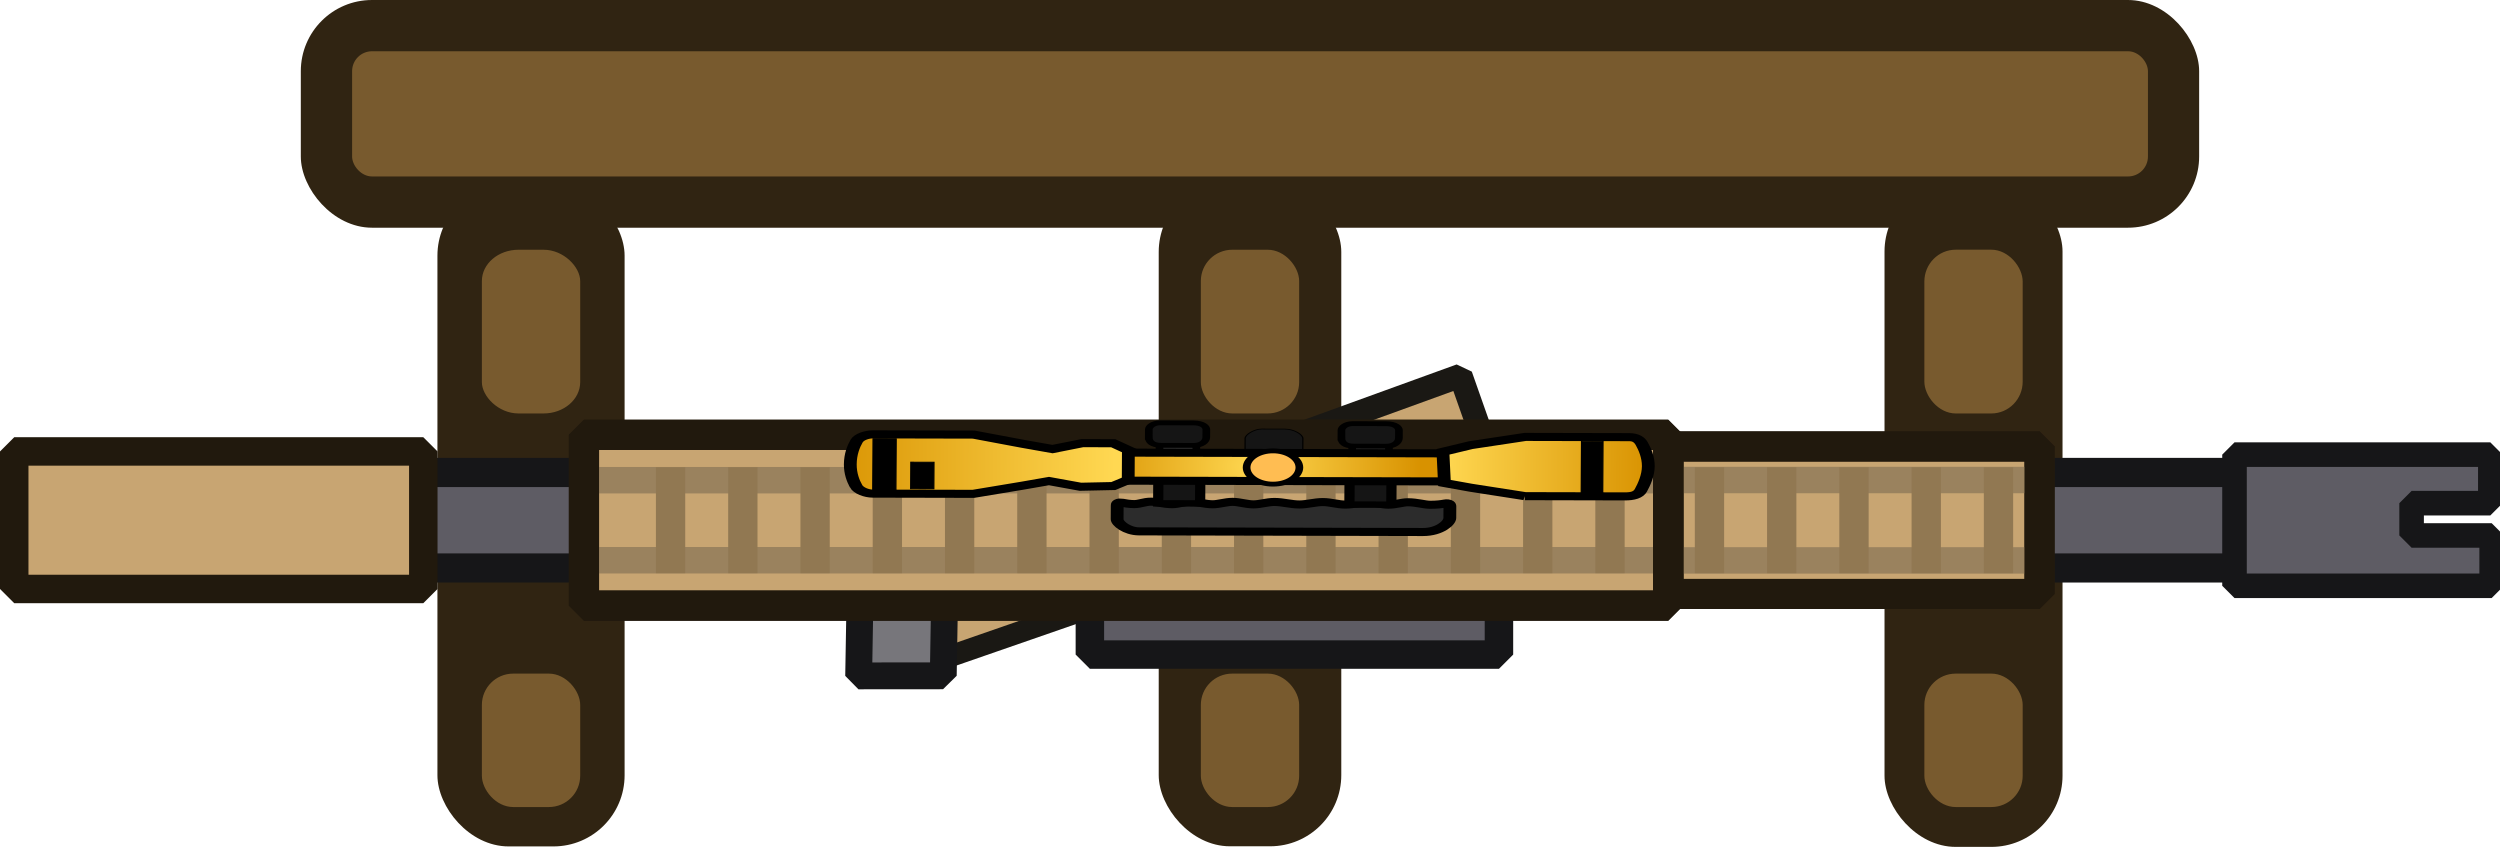 <?xml version="1.0" encoding="UTF-8" standalone="no"?>
<!-- Created with Inkscape (http://www.inkscape.org/) -->

<svg
   width="219.595"
   height="74.389"
   viewBox="0 0 58.101 19.682"
   version="1.1"
   id="svg29172"
   inkscape:version="1.3 (0e150ed6c4, 2023-07-21)"
   sodipodi:docname="gun_mount.svg"
   xmlns:inkscape="http://www.inkscape.org/namespaces/inkscape"
   xmlns:sodipodi="http://sodipodi.sourceforge.net/DTD/sodipodi-0.dtd"
   xmlns="http://www.w3.org/2000/svg"
   xmlns:svg="http://www.w3.org/2000/svg">
  <sodipodi:namedview
     id="namedview29174"
     pagecolor="#505050"
     bordercolor="#ffffff"
     borderopacity="1"
     inkscape:pageshadow="0"
     inkscape:pageopacity="0"
     inkscape:pagecheckerboard="1"
     inkscape:document-units="px"
     showgrid="false"
     units="px"
     inkscape:zoom="3.1037317"
     inkscape:cx="35.924497"
     inkscape:cy="12.08223"
     inkscape:window-width="1920"
     inkscape:window-height="1017"
     inkscape:window-x="-8"
     inkscape:window-y="-8"
     inkscape:window-maximized="1"
     inkscape:current-layer="layer1"
     inkscape:showpageshadow="2"
     inkscape:deskcolor="#d1d1d1" />
  <defs
     id="defs29169">
    <linearGradient
       x1="149.887"
       y1="179.127"
       x2="206.2"
       y2="179.127"
       gradientUnits="userSpaceOnUse"
       id="color-1">
      <stop
         offset="0"
         stop-color="#d89200"
         id="stop2" />
      <stop
         offset="1"
         stop-color="#ffd852"
         id="stop4" />
    </linearGradient>
    <radialGradient
       cx="233.498"
       cy="179.549"
       r="32.528"
       gradientUnits="userSpaceOnUse"
       id="color-2">
      <stop
         offset="0"
         stop-color="#ffd852"
         id="stop7" />
      <stop
         offset="1"
         stop-color="#d89200"
         id="stop9" />
    </radialGradient>
    <linearGradient
       x1="270.294"
       y1="179.449"
       x2="310.868"
       y2="179.449"
       gradientUnits="userSpaceOnUse"
       id="color-3">
      <stop
         offset="0"
         stop-color="#ffd852"
         id="stop12" />
      <stop
         offset="1"
         stop-color="#d89200"
         id="stop14" />
    </linearGradient>
  </defs>
  <g
     inkscape:label="Layer 1"
     inkscape:groupmode="layer"
     id="layer1">
    <rect
       style="display:inline;fill:#302412;fill-opacity:1;stroke-width:0.057"
       id="rect557-2-9-3"
       width="44.118"
       height="5.292"
       x="-51.109"
       y="-5.292"
       rx="1.654"
       ry="1.654"
       transform="scale(-1)" />
    <g
       id="g1201"
       transform="translate(5.461)">
      <rect
         style="display:inline;fill:#302412;fill-opacity:1;stroke-width:0.158"
         id="rect1020-2-7-3-2-1"
         width="4.137"
         height="15.491"
         x="-42.473"
         y="-19.682"
         rx="1.654"
         ry="1.654"
         transform="scale(-1)" />
      <rect
         style="display:inline;fill:#785a2e;fill-opacity:1;stroke-width:0.053"
         id="rect1020-2-7-3-8"
         width="2.285"
         height="3.101"
         x="-41.547"
         y="-18.756"
         rx="0.728"
         ry="0.728"
         transform="scale(-1)" />
      <rect
         style="display:inline;fill:#785a2e;fill-opacity:1;stroke-width:0.058"
         id="rect1020-2-7-3-8-5"
         width="2.285"
         height="3.806"
         x="-41.547"
         y="-9.609"
         rx="0.728"
         ry="0.74"
         transform="scale(-1)" />
    </g>
    <g
       id="g1206"
       transform="translate(7.499)">
      <rect
         style="display:inline;fill:#302412;fill-opacity:1;stroke-width:0.16"
         id="rect1020-2-7-3-2-1-1"
         width="4.243"
         height="15.467"
         x="-23.673"
         y="-19.668"
         rx="1.654"
         ry="1.654"
         transform="scale(-1)" />
      <rect
         style="display:inline;fill:#785a2e;fill-opacity:1;stroke-width:0.053"
         id="rect1020-2-7-3-8-2-0"
         width="2.285"
         height="3.101"
         x="-22.694"
         y="-18.756"
         rx="0.728"
         ry="0.728"
         transform="scale(-1)" />
      <rect
         style="display:inline;fill:#785a2e;fill-opacity:1;stroke-width:0.058"
         id="rect1020-2-7-3-8-5-4-0"
         width="2.285"
         height="3.805"
         x="-22.694"
         y="-9.609"
         rx="0.731"
         ry="0.728"
         transform="scale(-1)" />
    </g>
    <rect
       style="display:inline;fill:#785a2e;fill-opacity:1;stroke-width:0.059"
       id="rect1018-7-2-6"
       width="41.736"
       height="2.91"
       x="-49.919"
       y="-4.101"
       rx="0.463"
       ry="0.463"
       transform="scale(-1)" />
    <g
       id="g1211"
       transform="translate(8.809)">
      <rect
         style="display:inline;fill:#302412;fill-opacity:1;stroke-width:0.162"
         id="rect1020-2-7-3-2"
         width="4.35"
         height="15.384"
         x="-5.707"
         y="-19.671"
         rx="1.654"
         ry="1.654"
         transform="scale(-1)" />
      <rect
         style="display:inline;fill:#785a2e;fill-opacity:1;stroke-width:0.058"
         id="rect1020-2-7-3-8-5-4"
         width="2.285"
         height="3.805"
         x="-4.675"
         y="-9.609"
         rx="0.852"
         ry="0.728"
         transform="scale(-1)" />
      <rect
         style="display:inline;fill:#785a2e;fill-opacity:1;stroke-width:0.053"
         id="rect1020-2-7-3-8-2-0-3"
         width="2.285"
         height="3.101"
         x="-4.675"
         y="-18.756"
         rx="0.728"
         ry="0.728"
         transform="scale(-1)" />
    </g>
    <g
       id="g905"
       transform="matrix(0.265,0,0,0.265,0,8.471)">
      <g
         id="g897">
        <rect
           style="fill:#5e5c64;fill-opacity:1;stroke:#161618;stroke-width:2.556;stroke-linejoin:bevel;stroke-dasharray:none;stroke-opacity:1"
           id="rect11263-9"
           width="190.531"
           height="8.375"
           x="16.352"
           y="9.469" />
        <path
           id="rect11263-9-6"
           style="fill:#5e5c64;fill-opacity:1;stroke:#161618;stroke-width:2.155;stroke-linejoin:bevel;stroke-dasharray:none;stroke-opacity:1"
           d="M 195.966,7.905 V 19.407 h 22.551 v -4.414 h -7.02 v -2.832 h 6.904 V 7.905 Z" />
        <rect
           style="fill:#c8a572;fill-opacity:1;stroke:#21190d;stroke-width:2.497;stroke-linejoin:bevel;stroke-dasharray:none;stroke-opacity:1"
           id="rect11263"
           width="35.875"
           height="12.058"
           x="1.248"
           y="7.627" />
        <rect
           style="fill:#c8a572;fill-opacity:1;stroke:#1a1814;stroke-width:1.9;stroke-linejoin:bevel;stroke-dasharray:none;stroke-opacity:1"
           id="rect11263-5"
           width="18.333"
           height="6.393"
           x="69.193"
           y="45.138"
           transform="matrix(0.945,-0.328,0.302,0.953,0,0)" />
        <rect
           style="fill:#77767b;fill-opacity:1;stroke:#161618;stroke-width:2.355;stroke-linejoin:bevel;stroke-dasharray:none;stroke-opacity:1"
           id="rect11263-5-6"
           width="7.419"
           height="6.832"
           x="75.77"
           y="20.543"
           transform="matrix(1,-8.8035193e-4,-0.017,1,0,0)" />
        <rect
           style="fill:#c8a572;fill-opacity:1;stroke:#1a1814;stroke-width:2.092;stroke-linejoin:bevel;stroke-dasharray:none;stroke-opacity:1"
           id="rect11263-1"
           width="15.582"
           height="5.313"
           x="104.929"
           y="44.619"
           transform="matrix(0.94,-0.341,0.332,0.943,0,0)" />
        <rect
           style="fill:#5e5c64;fill-opacity:1;stroke:#161618;stroke-width:2.497;stroke-linejoin:bevel;stroke-dasharray:none;stroke-opacity:1"
           id="rect11263-7"
           width="35.875"
           height="12.058"
           x="95.582"
           y="13.382" />
        <rect
           style="fill:#c8a572;fill-opacity:1;stroke:#21190d;stroke-width:2.649;stroke-linejoin:bevel;stroke-dasharray:none;stroke-opacity:1"
           id="rect11263-8"
           width="95.09"
           height="14.977"
           x="51.212"
           y="6.168" />
        <rect
           style="fill:#c8a572;fill-opacity:1;stroke:#21190d;stroke-width:2.64;stroke-linejoin:bevel;stroke-dasharray:none;stroke-opacity:1"
           id="rect11263-8-6"
           width="32.549"
           height="12.937"
           x="146.319"
           y="7.188" />
        <g
           id="g1"
           transform="translate(-0.756,-0.483)">
          <rect
             style="fill:#9a825e;fill-opacity:1;stroke:none;stroke-width:2.167;stroke-linejoin:bevel;stroke-dasharray:none;stroke-opacity:1"
             id="rect25092"
             width="92.474"
             height="2.32"
             x="53.256"
             y="16.49" />
          <rect
             style="fill:#9a825e;fill-opacity:1;stroke:none;stroke-width:2.167;stroke-linejoin:bevel;stroke-dasharray:none;stroke-opacity:1"
             id="rect25092-7"
             width="92.474"
             height="2.32"
             x="53.274"
             y="9.47" />
        </g>
        <g
           id="g2"
           transform="translate(-0.756,-0.428)">
          <rect
             style="fill:#9a825e;fill-opacity:1;stroke:none;stroke-width:1.232;stroke-linejoin:bevel;stroke-dasharray:none;stroke-opacity:1"
             id="rect25092-7-4"
             width="29.891"
             height="2.32"
             x="148.44"
             y="9.399" />
          <rect
             style="fill:#9a825e;fill-opacity:1;stroke:none;stroke-width:1.232;stroke-linejoin:bevel;stroke-dasharray:none;stroke-opacity:1"
             id="rect25092-7-4-6"
             width="29.891"
             height="2.32"
             x="148.415"
             y="16.449" />
        </g>
        <rect
           style="fill:none;fill-opacity:1;stroke:#21190d;stroke-width:2.64;stroke-linejoin:bevel;stroke-dasharray:none;stroke-opacity:1"
           id="rect5"
           width="32.549"
           height="12.937"
           x="146.319"
           y="7.188" />
        <g
           id="g4">
          <rect
             style="fill:#917852;fill-opacity:1;stroke:none;stroke-width:2.393;stroke-linejoin:bevel;stroke-dasharray:none;stroke-opacity:1"
             id="rect29604"
             width="2.571"
             height="9.289"
             x="57.523"
             y="9.012" />
          <rect
             style="fill:#917852;fill-opacity:1;stroke:none;stroke-width:2.393;stroke-linejoin:bevel;stroke-dasharray:none;stroke-opacity:1"
             id="rect29604-8"
             width="2.571"
             height="9.289"
             x="63.861"
             y="9.012" />
          <rect
             style="fill:#917852;fill-opacity:1;stroke:none;stroke-width:2.393;stroke-linejoin:bevel;stroke-dasharray:none;stroke-opacity:1"
             id="rect29604-8-5"
             width="2.571"
             height="9.289"
             x="70.198"
             y="9.012" />
          <rect
             style="fill:#917852;fill-opacity:1;stroke:none;stroke-width:2.393;stroke-linejoin:bevel;stroke-dasharray:none;stroke-opacity:1"
             id="rect29604-8-5-9"
             width="2.571"
             height="9.289"
             x="76.536"
             y="9.012" />
          <rect
             style="fill:#917852;fill-opacity:1;stroke:none;stroke-width:2.393;stroke-linejoin:bevel;stroke-dasharray:none;stroke-opacity:1"
             id="rect29604-4"
             width="2.571"
             height="9.289"
             x="82.873"
             y="9.012" />
          <rect
             style="fill:#917852;fill-opacity:1;stroke:none;stroke-width:2.393;stroke-linejoin:bevel;stroke-dasharray:none;stroke-opacity:1"
             id="rect29604-8-3"
             width="2.571"
             height="9.289"
             x="89.211"
             y="9.012" />
          <rect
             style="fill:#917852;fill-opacity:1;stroke:none;stroke-width:2.393;stroke-linejoin:bevel;stroke-dasharray:none;stroke-opacity:1"
             id="rect29604-8-5-90"
             width="2.571"
             height="9.289"
             x="95.548"
             y="9.012" />
          <rect
             style="fill:#917852;fill-opacity:1;stroke:none;stroke-width:2.393;stroke-linejoin:bevel;stroke-dasharray:none;stroke-opacity:1"
             id="rect29604-8-5-9-5"
             width="2.571"
             height="9.289"
             x="101.886"
             y="9.012" />
          <rect
             style="fill:#917852;fill-opacity:1;stroke:none;stroke-width:2.393;stroke-linejoin:bevel;stroke-dasharray:none;stroke-opacity:1"
             id="rect29604-4-6"
             width="2.571"
             height="9.289"
             x="108.223"
             y="9.012" />
          <rect
             style="fill:#917852;fill-opacity:1;stroke:none;stroke-width:2.393;stroke-linejoin:bevel;stroke-dasharray:none;stroke-opacity:1"
             id="rect29604-8-3-3"
             width="2.571"
             height="9.289"
             x="114.561"
             y="9.012" />
          <rect
             style="fill:#917852;fill-opacity:1;stroke:none;stroke-width:2.393;stroke-linejoin:bevel;stroke-dasharray:none;stroke-opacity:1"
             id="rect29604-8-5-90-6"
             width="2.571"
             height="9.289"
             x="120.898"
             y="9.012" />
          <rect
             style="fill:#917852;fill-opacity:1;stroke:none;stroke-width:2.393;stroke-linejoin:bevel;stroke-dasharray:none;stroke-opacity:1"
             id="rect29604-8-5-9-5-3"
             width="2.571"
             height="9.289"
             x="127.236"
             y="9.012" />
          <rect
             style="fill:#917852;fill-opacity:1;stroke:none;stroke-width:2.393;stroke-linejoin:bevel;stroke-dasharray:none;stroke-opacity:1"
             id="rect29604-8-3-3-0"
             width="2.571"
             height="9.289"
             x="133.573"
             y="9.012" />
          <rect
             style="fill:#917852;fill-opacity:1;stroke:none;stroke-width:2.393;stroke-linejoin:bevel;stroke-dasharray:none;stroke-opacity:1"
             id="rect29604-8-5-90-6-8"
             width="2.571"
             height="9.289"
             x="139.91"
             y="9.012" />
        </g>
        <g
           id="g3"
           transform="translate(0.031)">
          <rect
             style="fill:#917852;fill-opacity:1;stroke:none;stroke-width:2.393;stroke-linejoin:bevel;stroke-dasharray:none;stroke-opacity:1"
             id="rect29604-8-3-3-4"
             width="2.571"
             height="9.289"
             x="148.603"
             y="9.012" />
          <rect
             style="fill:#917852;fill-opacity:1;stroke:none;stroke-width:2.393;stroke-linejoin:bevel;stroke-dasharray:none;stroke-opacity:1"
             id="rect29604-8-5-90-6-3"
             width="2.571"
             height="9.289"
             x="154.94"
             y="9.012" />
          <rect
             style="fill:#917852;fill-opacity:1;stroke:none;stroke-width:2.393;stroke-linejoin:bevel;stroke-dasharray:none;stroke-opacity:1"
             id="rect29604-8-5-9-5-3-8"
             width="2.571"
             height="9.289"
             x="161.277"
             y="9.012" />
          <rect
             style="fill:#917852;fill-opacity:1;stroke:none;stroke-width:2.393;stroke-linejoin:bevel;stroke-dasharray:none;stroke-opacity:1"
             id="rect29604-8-3-3-0-4"
             width="2.571"
             height="9.289"
             x="167.614"
             y="9.012" />
          <rect
             style="fill:#917852;fill-opacity:1;stroke:none;stroke-width:2.393;stroke-linejoin:bevel;stroke-dasharray:none;stroke-opacity:1"
             id="rect29604-8-5-90-6-8-0"
             width="2.571"
             height="9.289"
             x="173.951"
             y="9.012" />
        </g>
        <rect
           style="fill:none;fill-opacity:1;stroke:#21190d;stroke-width:2.649;stroke-linejoin:bevel;stroke-dasharray:none;stroke-opacity:1"
           id="rect4"
           width="95.09"
           height="14.977"
           x="51.212"
           y="6.168" />
      </g>
    </g>
    <g
       transform="matrix(0.119,2.745473e-4,-4.3323815e-4,0.075,1.445,-2.695)"
       id="g53">
      <g
         data-paper-data="{&quot;isPaintingLayer&quot;:true}"
         fill-rule="nonzero"
         stroke="#000000"
         stroke-linecap="butt"
         stroke-linejoin="miter"
         stroke-miterlimit="10"
         stroke-dasharray="none"
         stroke-dashoffset="0"
         style="mix-blend-mode:normal"
         id="g51">
        <path
           d="m 252.562,178.309 v -5.827 h 7.191 v 5.827 z"
           fill="#313131"
           stroke-width="1.5"
           id="path19" />
        <path
           d="m 250.452,170.795 c 0,-0.95 0,-1.94 0,-2.493 0,-0.823 0.813,-2.025 2.216,-2.025 0.978,0 4.803,0 6.475,0 1.87,0 2.537,1.201 2.537,2.025 0,0.483 0,1.57 0,2.402 0,1.387 -0.991,2.546 -2.434,2.546 -0.944,0 -4.821,0 -6.342,0 -1.812,0 -2.451,-1.193 -2.451,-2.456 z"
           fill="#151515"
           stroke-width="1.5"
           id="path21" />
        <path
           d="m 214.942,178.202 v -5.827 h 7.191 v 5.827 z"
           fill="#313131"
           stroke-width="1.5"
           id="path23" />
        <path
           d="m 212.833,170.688 c 0,-0.95 0,-1.94 0,-2.493 0,-0.823 0.813,-2.025 2.216,-2.025 0.978,0 4.803,0 6.475,0 1.87,0 2.537,1.201 2.537,2.025 0,0.483 0,1.57 0,2.402 0,1.387 -0.991,2.546 -2.434,2.546 -0.944,0 -4.821,0 -6.342,0 -1.812,0 -2.451,-1.193 -2.451,-2.456 z"
           fill="#151515"
           stroke-width="1.5"
           id="path25" />
        <path
           d="m 206.741,191.76 c 0,-0.684 0.339,-1.002 0.861,-0.831 0.641,0.209 1.559,0.443 2.465,0.443 1.131,0 1.974,-0.767 3.325,-0.767 0.996,0 2.391,0.767 4.093,0.767 1.078,0 2.28,-0.767 3.581,-0.767 1.425,0 2.714,0.767 4.349,0.767 1.153,0 2.606,-0.767 3.837,-0.767 1.329,0 2.698,0.767 4.093,0.767 1.344,0 2.712,-0.767 4.093,-0.767 1.61,0 3.236,0.767 4.86,0.767 1.542,0 3.083,-0.767 4.604,-0.767 1.472,0 2.926,0.767 4.349,0.767 1.581,0 3.123,-0.767 4.604,-0.767 1.246,0 2.566,0.767 3.837,0.767 1.392,0 2.725,-0.767 3.837,-0.767 1.699,0 3.155,0.767 4.349,0.767 1.31,0 2.303,-0.212 2.95,-0.413 0.584,-0.182 0.887,0.182 0.887,0.926 0,1.095 0,2.64 0,3.578 0,1.49 -1.978,4.351 -5.226,4.351 -13.442,0 -48.637,0 -55.472,0 -2.252,0 -4.274,-2.39 -4.274,-3.759 0,0 -3e-5,-3.038 -3e-5,-4.294 z"
           fill="#2c2c2c"
           stroke-width="2.5"
           id="path27" />
        <g
           id="g49">
          <path
             d="m 252.095,191.371 v -12.297 h 8.186 v 12.297 z"
             fill="#151515"
             stroke-width="2"
             id="path29" />
          <path
             d="m 214.748,191.115 v -12.297 h 8.186 v 12.297 z"
             fill="#151515"
             stroke-width="2"
             id="path31" />
          <path
             d="m 231.651,178 c 0,0 0,-5.243 0,-7.085 0,-1.179 1.812,-2.899 3.221,-2.899 0.982,0 2.83,0 4.509,0 1.878,0 3.543,1.72 3.543,2.899 0,1.843 0,7.085 0,7.085 z"
             fill="#151515"
             stroke-width="0.25"
             id="path33" />
          <path
             d="m 155.702,185.974 c -0.558,-1.582 -1.132,-3.894 -1.132,-6.704 0,-3.186 0.628,-5.643 1.208,-7.233 0.497,-1.363 2.068,-2.088 3.173,-2.088 3.296,0 19.686,0 19.686,0 l 9.616,2.825 5.792,1.605 5.802,-1.854 6.048,-0.002 3.567,2.578 -0.104,8.438 -3.391,2.248 -6.426,0.246 -6.149,-1.747 -5.139,1.443 -9.616,2.576 c 0,0 -16.367,-1e-5 -19.67,-1e-5 -1.112,0 -2.74,-0.842 -3.265,-2.332 z"
             fill="url(#color-1)"
             stroke-width="2.5"
             id="path35"
             style="fill:url(#color-1)" />
          <path
             d="m 208.864,184.119 v -8.695 c 0,0 0.185,0 3.583,0 9.909,0 58.211,0 58.211,0 v 8.695 z"
             fill="url(#color-2)"
             stroke-width="2.5"
             id="path37"
             style="fill:url(#color-2)" />
          <path
             d="m 286.358,188.628 -10.595,-2.576 -5.139,-1.443 -0.332,-9.659 5.47,-2.102 10.595,-2.576 c 0,0 17.299,0 20.279,0 1.312,0 2.025,0.771 2.474,2.004 0.607,1.664 1.314,4.203 1.314,6.995 0,2.825 -0.804,5.681 -1.433,7.482 -0.492,1.409 -1.601,1.876 -3.093,1.876 -3.359,-1e-5 -19.541,-8e-5 -19.541,-8e-5 z"
             data-paper-data="{&quot;index&quot;:null}"
             fill="url(#color-3)"
             stroke-width="2.5"
             id="path39"
             style="fill:url(#color-3)" />
          <path
             d="m 297.355,188.042 v -16.459 h 4.187 v 16.459 z"
             fill="#000000"
             stroke-width="0.25"
             id="path41" />
          <path
             d="m 166.398,186.814 v -8.3 h 4.509 v 8.3 z"
             fill="#000000"
             stroke-width="0.25"
             id="path43" />
          <path
             d="m 158.991,187.32 v -16.059 h 4.509 v 16.059 z"
             fill="#000000"
             stroke-width="0.25"
             id="path45" />
          <path
             d="m 231.973,179.932 c 0,-2.846 2.307,-5.153 5.153,-5.153 2.846,0 5.153,2.307 5.153,5.153 0,2.846 -2.307,5.153 -5.153,5.153 -2.846,0 -5.153,-2.307 -5.153,-5.153 z"
             fill="#ffbd52"
             stroke-width="1.5"
             id="path47" />
        </g>
      </g>
    </g>
  </g>
</svg>
